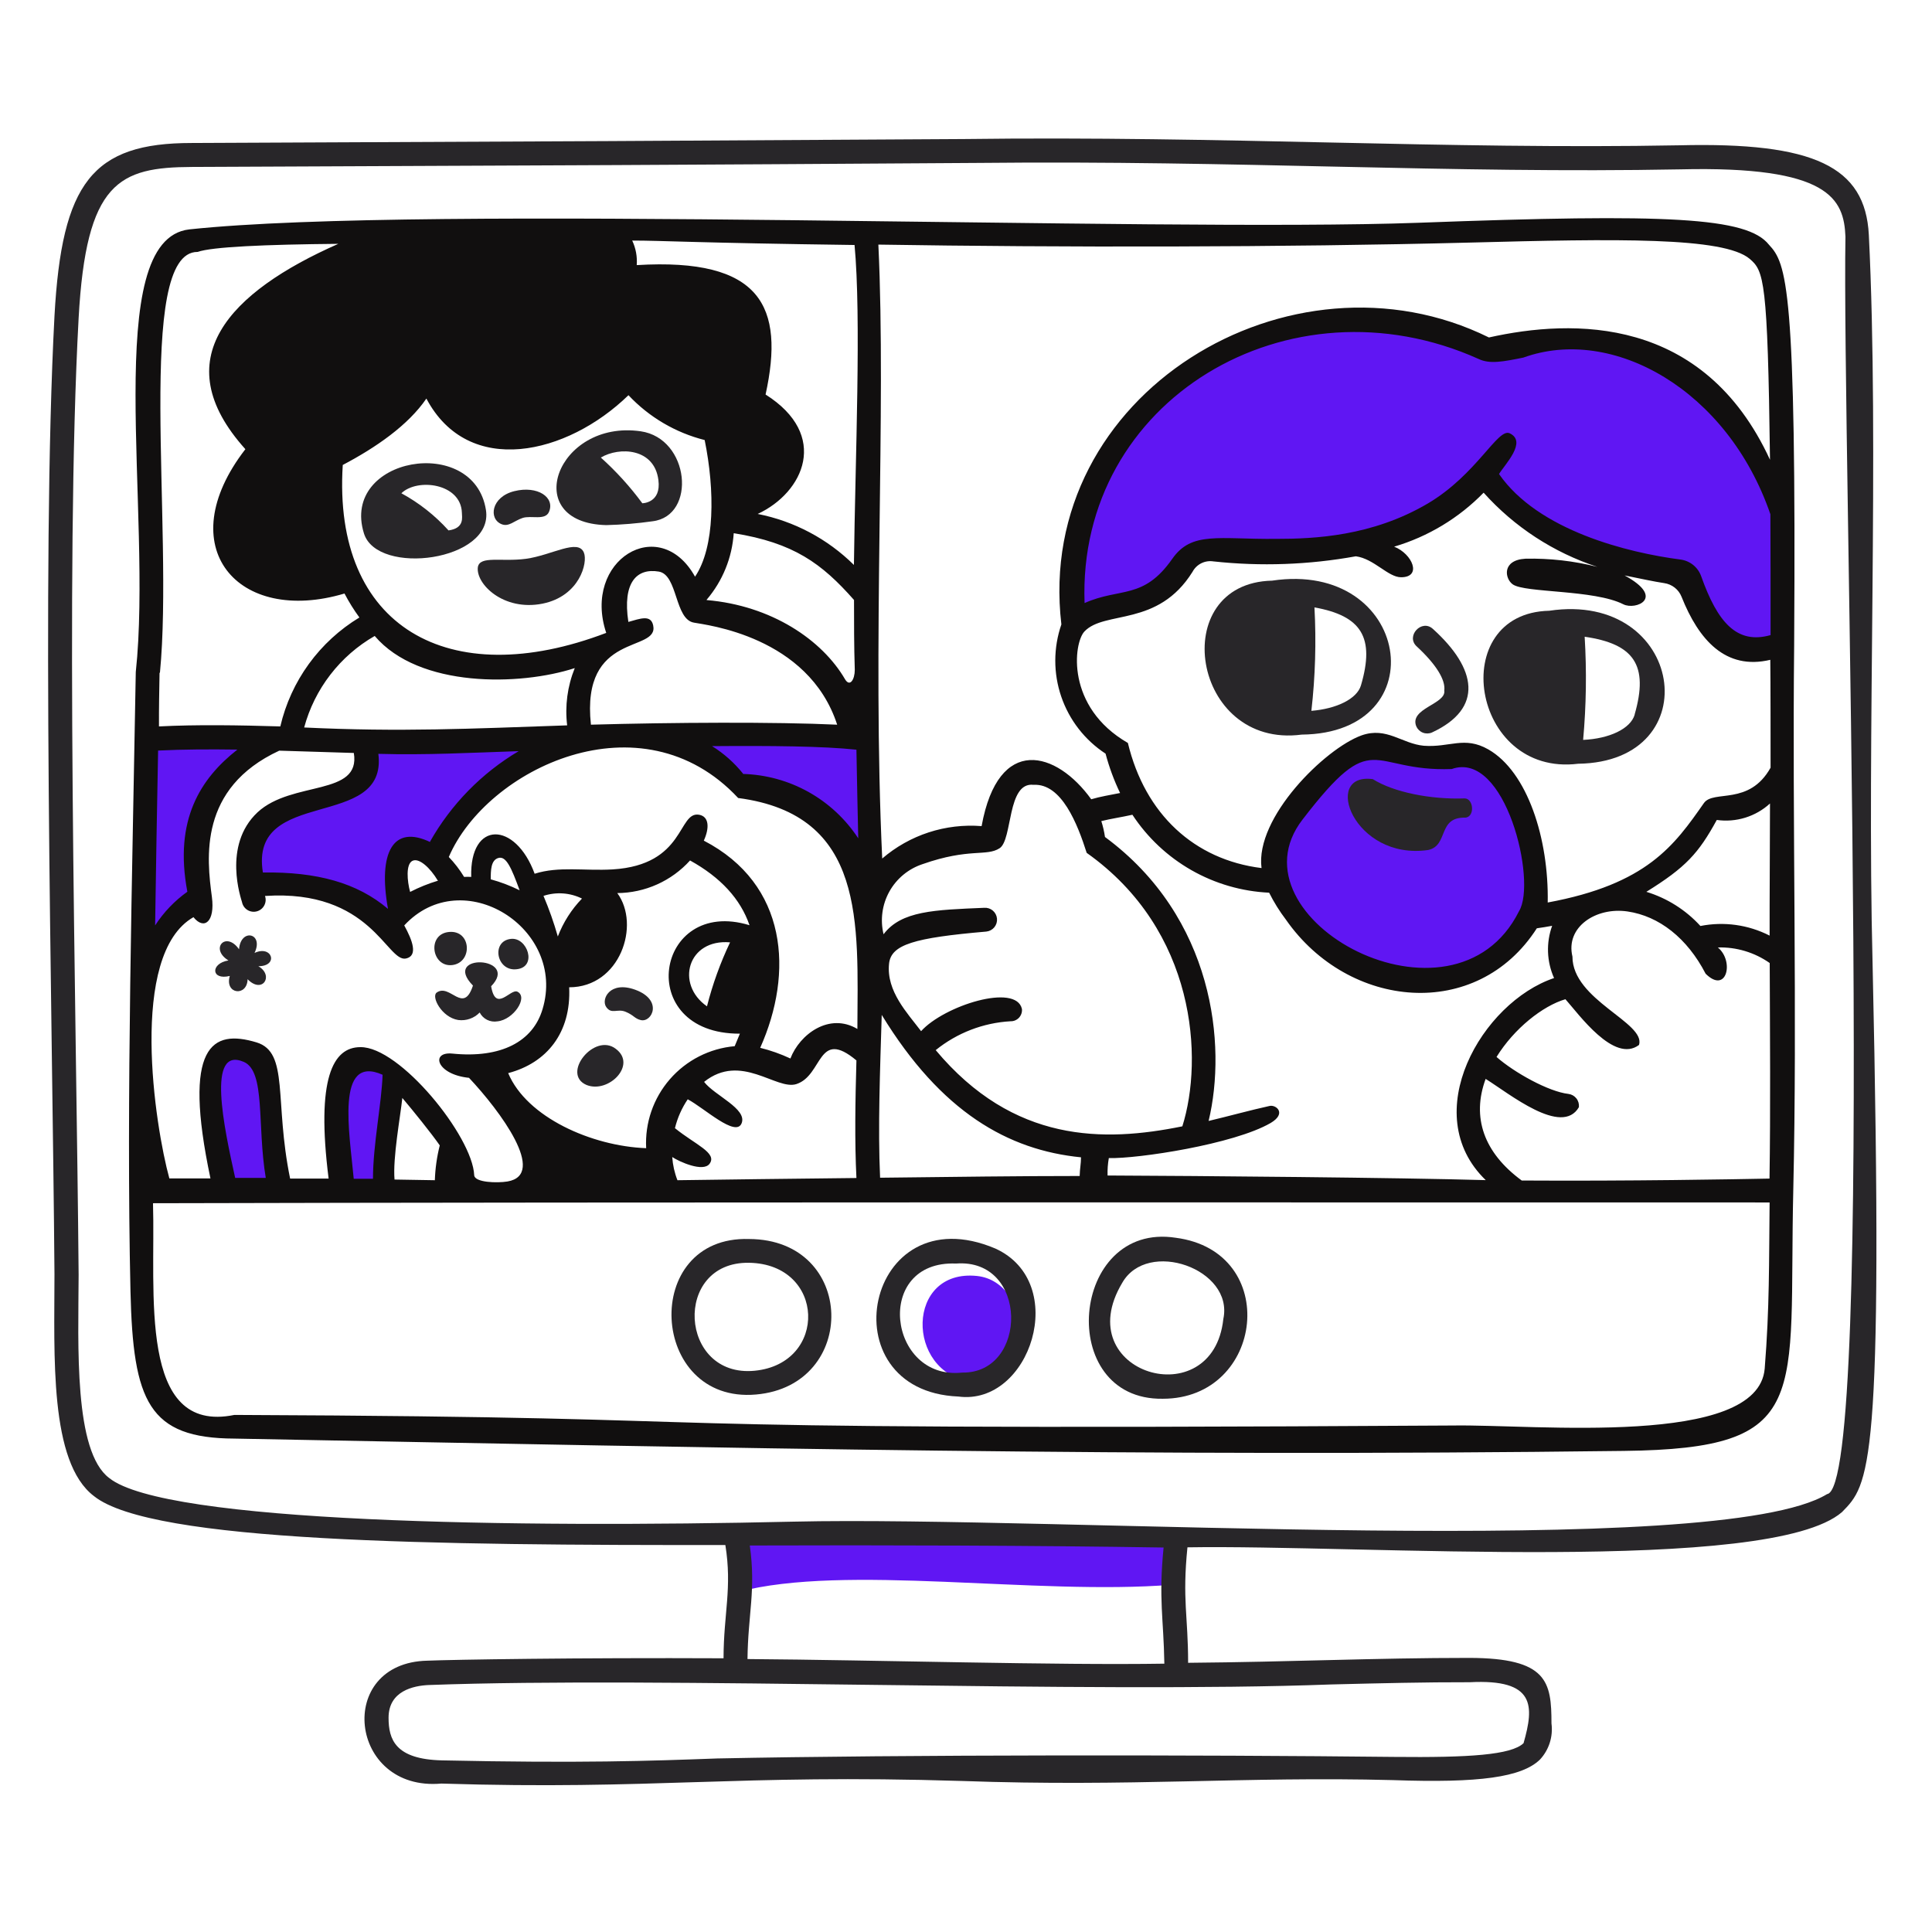 <svg width="155" height="155" viewBox="0 0 155 155" fill="none" xmlns="http://www.w3.org/2000/svg">
<path d="M59.205 127.721C58.564 126.679 59.437 123.089 59.506 122.958C59.575 122.827 94.046 122.958 93.706 123.328C93.366 123.699 94.239 125.698 94.022 127.142C83.075 128.014 67.805 125.436 59.205 127.721Z" fill="#6016F3"/>
<path d="M78.382 102.368C82.96 102.847 83.322 111.632 77.895 110.86C72.638 110.088 72.653 101.774 78.382 102.368Z" fill="#6016F3"/>
<path d="M21.747 59.283H12.159L11.943 76.097C11.943 76.097 14.259 72.422 16.119 72.09C15.749 67.041 14.761 64.262 21.747 59.283Z" fill="#6016F3"/>
<path d="M18.528 84.188C14.745 84.443 17.702 95.312 17.702 95.312H22.457C22.457 95.312 22.326 83.925 18.528 84.188Z" fill="#6016F3"/>
<path d="M25.7 63.837C18.351 65.976 20.242 71.094 20.242 71.094C25.538 69.55 31.267 73.843 31.267 73.843C31.267 73.843 31.012 74.236 32.201 73.132C31.151 66.956 33.05 67.172 34.91 68.817C35.909 66.677 37.328 64.759 39.083 63.178C40.837 61.597 42.892 60.386 45.124 59.615C45.124 59.615 40.214 59.283 29.051 59.283C29.561 62.795 28.31 63.081 25.7 63.837Z" fill="#6016F3"/>
<path d="M27.298 95.629H30.695C30.695 95.629 30.695 92.726 31.266 85.739C24.835 81.493 27.298 95.629 27.298 95.629Z" fill="#6016F3"/>
<path d="M69.481 58.542L53.909 59.314C53.909 59.314 56.457 59.499 59.514 63.243C63.559 63.243 68.778 67.489 69.774 70.693C69.403 59.283 69.481 58.542 69.481 58.542Z" fill="#6016F3"/>
<path d="M109.818 59.993C105.186 59.738 101.442 66.895 102.098 69.983C104.182 80.019 119.02 82.243 122.811 73.581C124.247 70.292 122.124 64.95 120.495 62.502C118.866 60.055 114.45 60.217 109.818 59.993Z" fill="#6016F3"/>
<path d="M119.468 28.333C119.468 28.333 115.423 22.003 100.23 27.16C85.037 32.317 85.801 49.617 85.801 49.617C93.289 49.116 93.521 46.452 96.609 44.213C109.123 45.587 116.118 40.832 118.997 38.346C124.478 44.283 135.209 46.112 135.209 46.112C137.687 54.195 142.837 51.849 142.837 51.849V40.006C132.901 21.485 119.468 28.333 119.468 28.333Z" fill="#6016F3"/>
<path d="M94.332 99.304C85.84 97.984 84.643 112.343 93.282 112.219C101.442 112.227 102.793 100.408 94.332 99.304ZM98.145 105.819C97.311 113.64 85.693 110.181 90.031 102.924C92.054 99.358 99.002 101.805 98.145 105.819Z" fill="#282629"/>
<path d="M79.857 100.168C69.412 95.744 66.269 111.601 76.885 112.041C82.659 112.806 85.863 102.909 79.857 100.168ZM77.201 110.119C71.234 110.775 70.06 101.102 76.699 101.372C82.528 100.925 82.497 110.196 77.201 110.119Z" fill="#282629"/>
<path d="M114.589 68.192C116.241 67.821 115.307 65.528 117.577 65.598C118.349 65.505 118.217 64.054 117.5 64.054C114.782 64.154 111.802 63.559 110.142 62.51C106.012 61.946 108.606 69.064 114.589 68.192Z" fill="#282629"/>
<path d="M147.778 121.313C149.955 119.082 151.144 118.148 150.233 77.309C149.762 59.113 150.781 35.844 149.932 18.837C149.646 13.348 145.524 11.395 134.731 11.657C115.987 12.005 98.184 10.885 77.325 11.155C50.413 11.318 48.807 11.325 15.379 11.472C7.427 11.472 4.957 14.63 4.37 25.368C3.305 45.572 4.208 81.107 4.37 102.222C4.37 108.714 3.938 117.307 7.543 120.032C12.175 123.745 34.88 123.977 58.194 123.954C58.75 127.42 58.055 129.427 58.048 133.04C46.306 132.986 36.277 133.148 34.285 133.233C26.859 133.395 27.97 143.756 35.405 143.092C52.435 143.624 58.989 142.32 77.155 142.883C90.781 143.37 99.782 142.505 111.756 142.814C118.704 143.061 122.086 142.582 123.545 141.169C123.904 140.784 124.173 140.323 124.333 139.822C124.493 139.32 124.54 138.789 124.471 138.267C124.471 134.916 124.147 133.025 117.886 133.009C110.289 133.009 103.619 133.333 95.32 133.403C95.32 129.659 94.842 128.346 95.266 124.139C109.139 123.907 141.988 126.324 147.778 121.313ZM106.792 135.14C110.822 135.04 114.296 134.955 117.909 134.962C123.197 134.684 123.082 136.861 122.232 139.849C121.252 140.799 117.855 141.015 111.841 140.953C96.401 140.783 72.592 140.768 57.546 141.077C52.142 141.277 46.606 141.47 35.467 141.231C31.699 141.146 31.174 139.54 31.174 137.811C31.174 135.649 33.189 135.24 34.386 135.186C53.068 134.491 87.338 135.873 106.792 135.14ZM60.155 123.992C71.064 123.954 83.123 123.992 93.352 124.154C92.942 128.346 93.352 129.782 93.413 133.472C84.859 133.611 70.315 133.179 59.97 133.102C60.009 129.489 60.657 127.59 60.155 123.992ZM63.683 122.078C41.218 122.595 13.24 122.17 8.763 118.58C5.914 116.442 6.285 107.981 6.308 102.283C6.13 81.192 5.212 45.657 6.308 25.523C6.91 14.575 9.542 13.418 15.418 13.394C49.139 13.248 51.27 13.248 78.629 13.07C99.227 12.854 116.35 13.935 134.808 13.587C146.767 13.302 147.933 15.957 148.056 18.991C147.77 35.358 150.519 119.352 146.581 119.87C137.873 125.189 84.751 121.591 63.683 122.078Z" fill="#282629"/>
<path d="M48.636 42.129C49.882 42.098 51.124 41.995 52.358 41.82C55.901 41.387 55.345 35.173 51.4 34.601C44.653 33.636 41.642 41.951 48.636 42.129ZM52.821 38.508C53.068 40.368 51.532 40.376 51.532 40.376C50.55 39.043 49.435 37.815 48.204 36.709C49.679 35.829 52.496 35.937 52.821 38.508Z" fill="#282629"/>
<path d="M38.986 40.916C38.029 34.81 27.298 36.67 29.198 42.792C30.263 46.243 39.635 45.016 38.986 40.916ZM37.056 41.133C37.056 41.472 37.296 42.376 35.983 42.553C34.9 41.353 33.621 40.345 32.201 39.573C33.49 38.33 36.979 38.778 37.056 41.133Z" fill="#282629"/>
<path d="M41.472 77.757C43.124 77.564 42.313 75.178 40.993 75.325C39.372 75.495 39.828 77.973 41.472 77.757Z" fill="#282629"/>
<path d="M40.252 42.059C40.824 42.283 41.24 41.789 41.92 41.557C42.599 41.326 43.734 41.781 44.043 41.071C44.545 39.905 43.132 38.94 41.264 39.404C39.395 39.867 39.179 41.642 40.252 42.059Z" fill="#282629"/>
<path d="M143.871 95.474C144.196 81.261 143.786 66.045 143.941 51.763C144.126 22.921 143.331 21.145 141.918 19.632C140.166 17.424 133.874 17.123 113.809 17.872C92.517 18.644 34.215 16.374 15.185 18.404C8.029 19.223 12.275 41.017 10.893 53.917C10.623 69.674 10.121 88.256 10.468 103.611C10.677 112.443 11.92 115.384 18.806 115.415C59.722 116.187 91.236 116.889 130.276 116.403C145.531 116.226 143.478 112.227 143.871 95.474ZM141.964 94.555C139.208 94.609 130.693 94.764 122.085 94.71C119.036 92.471 118.055 89.638 119.19 86.557C121.089 87.739 125.297 91.189 126.671 88.827C126.699 88.574 126.627 88.321 126.469 88.121C126.312 87.922 126.082 87.793 125.829 87.762C124.247 87.584 121.483 86.048 120.063 84.797C121.468 82.527 123.753 80.706 125.59 80.165C126.648 81.346 129.497 85.345 131.496 83.832C132.052 82.041 126.146 80.234 126.154 76.745C125.582 74.375 128.037 72.754 130.57 73.124C133.102 73.495 135.356 75.255 136.838 78.119C138.529 79.794 139.154 77.108 137.819 76.012C139.304 75.97 140.764 76.408 141.98 77.262C142.003 83.114 142.049 88.997 141.964 94.555ZM75.07 84.249C76.78 82.867 78.881 82.057 81.076 81.933C81.203 81.936 81.33 81.912 81.447 81.862C81.564 81.812 81.669 81.738 81.755 81.645C81.841 81.551 81.906 81.44 81.946 81.32C81.987 81.199 82 81.071 81.987 80.945C81.516 78.853 75.742 80.682 73.897 82.728C72.793 81.269 71.102 79.524 71.326 77.324C71.48 75.78 73.325 75.24 79.131 74.738C79.381 74.712 79.611 74.589 79.772 74.395C79.932 74.201 80.009 73.951 79.987 73.701C79.964 73.45 79.844 73.218 79.652 73.055C79.46 72.893 79.212 72.812 78.961 72.831C74.97 73.001 72.306 73.07 70.886 74.954C70.605 73.794 70.772 72.57 71.352 71.527C71.933 70.484 72.886 69.698 74.02 69.326C77.772 68.006 79.138 68.739 80.196 68.052C81.254 67.365 80.775 62.71 82.921 62.965C85.168 62.834 86.449 66.115 87.183 68.423C95.968 74.645 96.563 84.936 94.857 90.363C88.557 91.645 81.316 91.714 75.07 84.249ZM86.727 92.849C86.727 93.366 86.635 93.729 86.619 94.347C81.879 94.347 76.583 94.416 70.608 94.486C70.422 90.464 70.608 85.801 70.739 81.423C75.51 89.228 80.883 92.27 86.727 92.849ZM88.958 92.911C91.274 92.973 98.995 91.807 101.944 90.093C103.248 89.321 102.376 88.611 101.859 88.727C100.315 89.066 98.593 89.545 96.964 89.931C98.431 83.84 97.397 73.603 88.65 67.149C88.587 66.717 88.489 66.291 88.356 65.875C89.128 65.682 89.954 65.566 90.85 65.366C92.055 67.2 93.677 68.723 95.584 69.81C97.49 70.897 99.628 71.517 101.82 71.619C102.202 72.383 102.654 73.109 103.171 73.788C108.197 80.991 118.488 81.964 123.297 74.475C123.714 74.414 124.131 74.352 124.525 74.275C124.032 75.639 124.087 77.142 124.679 78.467C118.889 80.412 113.701 89.375 119.198 94.679C112.25 94.478 96.254 94.339 88.858 94.308C88.844 93.84 88.877 93.372 88.958 92.911ZM104.499 65.752C110.335 58.163 109.779 61.938 116.465 61.699C120.788 60.155 123.32 70.739 121.869 73.101C116.635 83.608 98.354 73.696 104.499 65.752ZM141.972 75.062C140.261 74.188 138.306 73.916 136.421 74.29C135.248 73.004 133.749 72.057 132.083 71.549C135.256 69.581 136.267 68.461 137.734 65.783C138.499 65.891 139.278 65.828 140.016 65.6C140.754 65.372 141.433 64.984 142.003 64.462C142.003 67.165 141.964 72.314 141.972 75.062ZM142.049 61.591C140.32 64.679 137.471 63.335 136.699 64.431C134.329 67.821 132.145 70.932 124.17 72.406C124.262 67.288 122.548 61.922 119.406 60.124C117.484 59.028 116.318 59.985 114.226 59.83C112.474 59.668 111.246 58.286 109.239 58.997C106.313 60.047 100.677 65.59 101.21 69.643C95.806 68.971 91.861 65.312 90.487 59.606C85.484 56.719 86.125 51.585 87.005 50.659C88.642 48.945 92.896 50.335 95.675 45.873C95.832 45.578 96.077 45.34 96.376 45.19C96.675 45.041 97.012 44.988 97.342 45.039C101.153 45.452 105.004 45.314 108.776 44.63C110.235 44.823 111.362 46.312 112.404 46.312C114.11 46.312 113.315 44.429 111.848 43.858C114.573 43.052 117.045 41.561 119.028 39.527C121.494 42.278 124.642 44.33 128.153 45.479C126.269 45.003 124.329 44.782 122.386 44.823C120.472 44.931 120.719 46.428 121.367 46.884C122.355 47.579 127.898 47.293 130.238 48.482C131.218 48.976 133.673 47.98 130.338 46.166C131.72 46.444 132.654 46.652 133.519 46.783C133.826 46.828 134.117 46.953 134.361 47.145C134.605 47.338 134.793 47.591 134.908 47.88C136.275 51.315 138.429 53.793 142.026 52.936C142.049 54.558 142.049 59.776 142.049 61.591ZM142.049 50.952C139.332 51.724 137.788 49.91 136.483 46.235C136.358 45.881 136.138 45.568 135.847 45.331C135.555 45.094 135.204 44.942 134.831 44.892C130.6 44.344 123.413 42.576 120.263 38.029C120.734 37.257 122.541 35.435 121.12 34.763C120.163 34.308 118.488 38.068 114.543 40.399C110.065 43.032 105.441 43.232 102.384 43.232C97.752 43.279 95.605 42.599 94.046 44.838C91.73 48.142 89.885 47.108 87.013 48.382C86.411 32.115 103.403 21.963 118.619 28.796C119.522 29.236 120.649 29.004 122.216 28.688C129.381 26.101 138.606 31.274 142.034 41.256C142.049 44.066 142.049 47.27 142.049 50.952ZM70.469 19.624C85.006 19.856 102.986 19.848 117.916 19.462C129.659 19.153 138.29 18.999 140.374 20.767C141.517 21.739 141.818 22.457 142.003 36.886C136.668 25.306 126.192 25.569 119.453 27.074C103.603 19.246 82.968 31.544 85.152 50.095C84.504 51.971 84.5 54.01 85.142 55.889C85.784 57.767 87.035 59.377 88.696 60.463C88.985 61.55 89.375 62.607 89.862 63.621C89.09 63.775 88.271 63.907 87.546 64.123C84.774 60.263 80.096 58.881 78.752 66.277C77.317 66.163 75.874 66.334 74.505 66.78C73.136 67.227 71.87 67.94 70.778 68.878C69.967 51.616 71.11 32.926 70.469 19.624ZM68.693 94.509C63.089 94.571 58.032 94.632 54.349 94.686C54.116 94.091 53.976 93.464 53.932 92.826C54.488 93.197 56.411 94.069 56.928 93.366C57.569 92.494 55.762 91.822 54.149 90.51C54.351 89.683 54.699 88.899 55.175 88.194C56.495 88.889 59.035 91.282 59.499 90.116C59.962 88.951 57.329 87.893 56.488 86.797C59.452 84.427 62.278 87.491 63.891 86.974C66.037 86.279 65.574 82.458 68.709 85.075C68.616 88.333 68.562 91.56 68.709 94.501L68.693 94.509ZM51.84 92.116C47.478 91.954 42.26 89.645 40.77 86.094C43.858 85.284 45.834 82.859 45.664 79.208C49.748 79.208 51.408 74.205 49.524 71.65C50.625 71.642 51.713 71.406 52.718 70.955C53.723 70.505 54.623 69.85 55.361 69.033C57.816 70.391 59.406 72.121 60.132 74.228C52.55 71.912 50.775 82.96 59.36 82.929C59.228 83.253 59.09 83.593 58.943 83.933C56.931 84.11 55.066 85.061 53.741 86.586C52.416 88.111 51.734 90.091 51.84 92.108V92.116ZM43.603 71.874C44.621 71.539 45.73 71.616 46.691 72.09C45.847 72.963 45.188 73.998 44.753 75.132C44.437 74.023 44.053 72.935 43.603 71.874ZM58.572 75.603C57.789 77.249 57.168 78.969 56.719 80.736C54.164 78.961 55.168 75.309 58.572 75.603ZM63.413 84.921C62.635 84.557 61.823 84.27 60.989 84.064C63.683 78.042 63.204 70.94 56.465 67.442C56.936 66.408 56.882 65.512 56.094 65.366C54.365 65.057 55.013 69.396 49.146 69.751C46.869 69.882 44.831 69.481 42.893 70.098C41.349 65.883 37.674 65.806 37.805 70.353C37.615 70.341 37.424 70.341 37.234 70.353C36.885 69.777 36.473 69.241 36.006 68.755C39.04 61.683 51.447 55.685 59.221 64.022C69.488 65.373 68.817 74.058 68.786 82.551C66.524 81.207 64.154 82.983 63.413 84.921ZM41.688 71.426C40.946 71.06 40.171 70.765 39.372 70.546C39.372 69.851 39.372 69.002 39.99 68.832C40.608 68.662 41.025 69.612 41.688 71.426ZM34.532 67.566C31.529 66.115 30.317 68.4 31.127 72.916C28.665 70.832 25.453 69.936 21.091 69.998C19.964 63.05 31.127 66.709 30.355 60.479C34.215 60.587 37.658 60.394 41.611 60.263C38.644 62.023 36.19 64.531 34.493 67.535L34.532 67.566ZM35.142 70.654C34.369 70.886 33.62 71.188 32.903 71.557C32.664 70.685 32.548 69.334 33.088 69.064C33.629 68.793 34.532 69.658 35.103 70.615L35.142 70.654ZM45.502 58.194C37.674 58.464 32.1 58.734 24.403 58.364C24.817 56.828 25.53 55.389 26.502 54.129C27.473 52.869 28.682 51.813 30.062 51.022C33.621 55.206 41.719 55.029 46.112 53.6C45.523 55.055 45.313 56.636 45.502 58.194ZM52.404 50.18C52.219 49.285 51.362 49.632 50.412 49.895C49.926 46.706 51.099 45.564 52.852 45.857C54.396 46.112 54.11 49.717 55.693 49.956C56.596 50.134 64.849 51.022 67.165 58.14C62.247 57.908 53.932 57.954 47.409 58.14C46.591 50.597 52.867 52.404 52.404 50.18ZM56.696 48.111C57.974 46.612 58.734 44.742 58.866 42.777C63.675 43.549 65.929 45.201 68.516 48.135C68.516 49.933 68.516 51.832 68.577 53.739C68.577 54.511 68.191 55.137 67.805 54.511C65.96 51.331 61.884 48.582 56.696 48.142V48.111ZM59.607 62.062C58.911 61.193 58.073 60.449 57.129 59.861C61.799 59.823 66.076 59.861 68.709 60.147C68.755 62.779 68.809 65.234 68.855 67.257C67.845 65.714 66.476 64.438 64.866 63.538C63.255 62.639 61.451 62.143 59.607 62.092V62.062ZM68.554 19.601C69.11 25.522 68.616 36.67 68.508 45.324C66.393 43.231 63.708 41.807 60.788 41.233C64.493 39.511 66.578 34.91 61.421 31.652C62.965 24.588 61.081 20.666 51.084 21.269C51.135 20.592 51.01 19.914 50.721 19.3C53.191 19.3 55.785 19.485 68.554 19.655V19.601ZM27.499 37.303C30.155 35.906 32.741 34.123 34.208 31.976C37.581 38.345 45.502 36.493 50.42 31.706C52.072 33.465 54.194 34.714 56.534 35.304C57.36 39.357 57.36 43.896 55.762 46.266C52.906 41.148 46.691 44.946 48.636 50.775C36.022 55.584 26.673 50.335 27.499 37.303ZM12.831 53.971C13.958 42.391 10.793 20.172 15.857 20.211C17.007 19.802 21.261 19.616 27.144 19.562C18.397 23.422 13.201 28.827 19.686 36.037C13.618 43.881 19.076 50.173 27.638 47.617C27.988 48.287 28.388 48.93 28.834 49.539C27.247 50.499 25.868 51.767 24.778 53.267C23.688 54.768 22.91 56.472 22.489 58.279C19.138 58.178 15.795 58.124 12.754 58.279C12.746 56.812 12.777 55.368 12.8 53.971H12.831ZM12.684 60.216C14.691 60.116 16.837 60.108 19.045 60.139C16.089 62.455 13.943 65.775 15.031 71.542C14.007 72.272 13.13 73.189 12.445 74.244C12.514 69.481 12.599 64.702 12.684 60.216ZM15.525 73.588C16.374 74.638 17.262 73.958 17 71.966C16.59 68.878 15.911 63.235 22.404 60.224C24.403 60.278 26.387 60.355 28.387 60.409C28.966 63.907 23.438 62.602 20.667 65.165C17.81 67.836 19.37 72.175 19.416 72.376C19.441 72.504 19.493 72.626 19.567 72.735C19.642 72.843 19.737 72.934 19.849 73.004C19.96 73.073 20.084 73.119 20.214 73.138C20.344 73.158 20.476 73.15 20.603 73.116C20.73 73.082 20.848 73.023 20.951 72.941C21.054 72.859 21.139 72.758 21.2 72.642C21.262 72.526 21.299 72.399 21.31 72.268C21.32 72.137 21.304 72.006 21.261 71.881C29.753 71.318 31.035 77.208 32.563 76.9C33.567 76.691 33.081 75.425 32.432 74.244C37.11 69.195 45.487 74.491 43.526 80.968C42.754 83.562 40.206 84.921 36.292 84.527C34.524 84.349 34.995 86.202 37.628 86.472C40.114 89.113 43.927 94.239 40.716 94.787C39.874 94.926 38.075 94.872 38.044 94.285C37.913 91.158 32.062 83.956 28.912 84.01C26.704 84.01 25.353 86.519 26.364 94.555H23.276C21.994 88.317 23.207 84.434 20.589 83.631C17 82.543 14.63 83.863 16.884 94.54H13.587C12.445 90.41 10.268 76.575 15.525 73.58V73.588ZM34.887 94.686L31.652 94.632C31.506 92.88 32.115 89.622 32.278 88.086C33.15 89.12 34.594 90.904 35.281 91.892C35.051 92.804 34.919 93.739 34.887 94.679V94.686ZM30.695 86.194C30.625 88.51 29.923 91.807 29.923 94.571H28.379C28.055 90.965 26.881 84.535 30.695 86.225V86.194ZM21.323 94.501H18.868C17.972 90.448 16.552 83.909 19.555 85.191C21.323 85.947 20.613 90.271 21.323 94.501ZM116.573 114.365C41.256 114.82 66.308 113.709 18.806 113.516C11.032 115.106 12.491 103.673 12.275 96.532C52.342 96.431 106.174 96.47 141.972 96.47C141.918 101.31 141.972 104.877 141.578 109.802C141.038 116.156 123.151 114.257 116.573 114.365Z" fill="#110F0F"/>
<path d="M50.953 79.401C48.922 78.668 48.204 80.173 48.636 80.791C49.069 81.408 49.517 80.899 50.18 81.169C50.844 81.439 50.914 81.725 51.416 81.841C52.311 82.041 53.222 80.227 50.953 79.401Z" fill="#282629"/>
<path d="M18.436 78.298C18.004 79.78 19.833 79.981 19.864 78.56C21.053 79.78 22.01 78.267 20.729 77.518C22.381 77.518 21.84 75.788 20.42 76.453C21.192 74.862 19.316 74.43 19.177 76.159C18.127 74.661 16.799 76.113 18.328 77.055C16.877 77.286 16.915 78.668 18.436 78.298Z" fill="#282629"/>
<path d="M37.944 79.07C37.172 81.432 36.107 78.861 35.033 79.633C34.578 79.957 35.435 81.625 36.763 81.833C37.077 81.874 37.396 81.841 37.695 81.736C37.994 81.632 38.264 81.459 38.484 81.231C38.615 81.485 38.823 81.691 39.078 81.819C39.334 81.946 39.623 81.989 39.905 81.941C41.194 81.818 42.398 80.011 41.518 79.564C40.955 79.278 39.766 81.285 39.403 79.124C41.75 76.723 35.365 76.429 37.944 79.07Z" fill="#282629"/>
<path d="M36.284 77.425C37.936 77.224 37.828 74.607 36.029 74.769C34.231 74.931 34.624 77.618 36.284 77.425Z" fill="#282629"/>
<path d="M49.408 84.149C47.694 82.814 45 86.164 47.054 87.044C48.814 87.754 51.13 85.438 49.408 84.149Z" fill="#282629"/>
<path d="M124.293 48.999C116.017 49.185 117.994 62.332 126.609 61.274C137.186 61.128 135.101 47.386 124.293 48.999ZM131.149 57.33C130.817 58.472 129.103 59.267 127.011 59.36C127.26 56.608 127.302 53.842 127.134 51.084C131.079 51.655 132.291 53.346 131.141 57.33H131.149Z" fill="#282629"/>
<path d="M114.968 50.466C114.064 49.617 112.744 51.045 113.671 51.871C115.215 53.3 115.987 54.55 115.871 55.4C116.041 56.488 113.045 56.828 113.624 58.271C113.726 58.504 113.915 58.686 114.151 58.779C114.387 58.871 114.65 58.867 114.883 58.766C119.059 56.828 118.472 53.632 114.968 50.466Z" fill="#282629"/>
<path d="M60.093 99.403C51.362 99.133 52.072 112.636 60.649 111.879C68.894 111.169 68.709 99.434 60.093 99.403ZM60.541 109.972C54.465 110.559 53.948 101.21 60.093 101.31C66.238 101.411 66.447 109.401 60.541 109.972Z" fill="#282629"/>
<path d="M42.198 44.831C40.222 45.093 38.508 44.56 38.338 45.495C38.153 46.83 40.376 49.061 43.533 48.428C46.498 47.826 47.177 45.139 46.845 44.337C46.382 43.186 44.275 44.545 42.198 44.831Z" fill="#282629"/>
<path d="M102.059 46.584C93.567 46.777 95.598 60.094 104.429 58.936C115.353 58.835 113.161 44.924 102.059 46.584ZM109.185 54.991C108.861 56.079 107.216 56.867 105.209 57.029C105.523 54.274 105.606 51.498 105.456 48.73C109.231 49.409 110.32 51.138 109.185 54.991Z" fill="#282629"/>
</svg>
